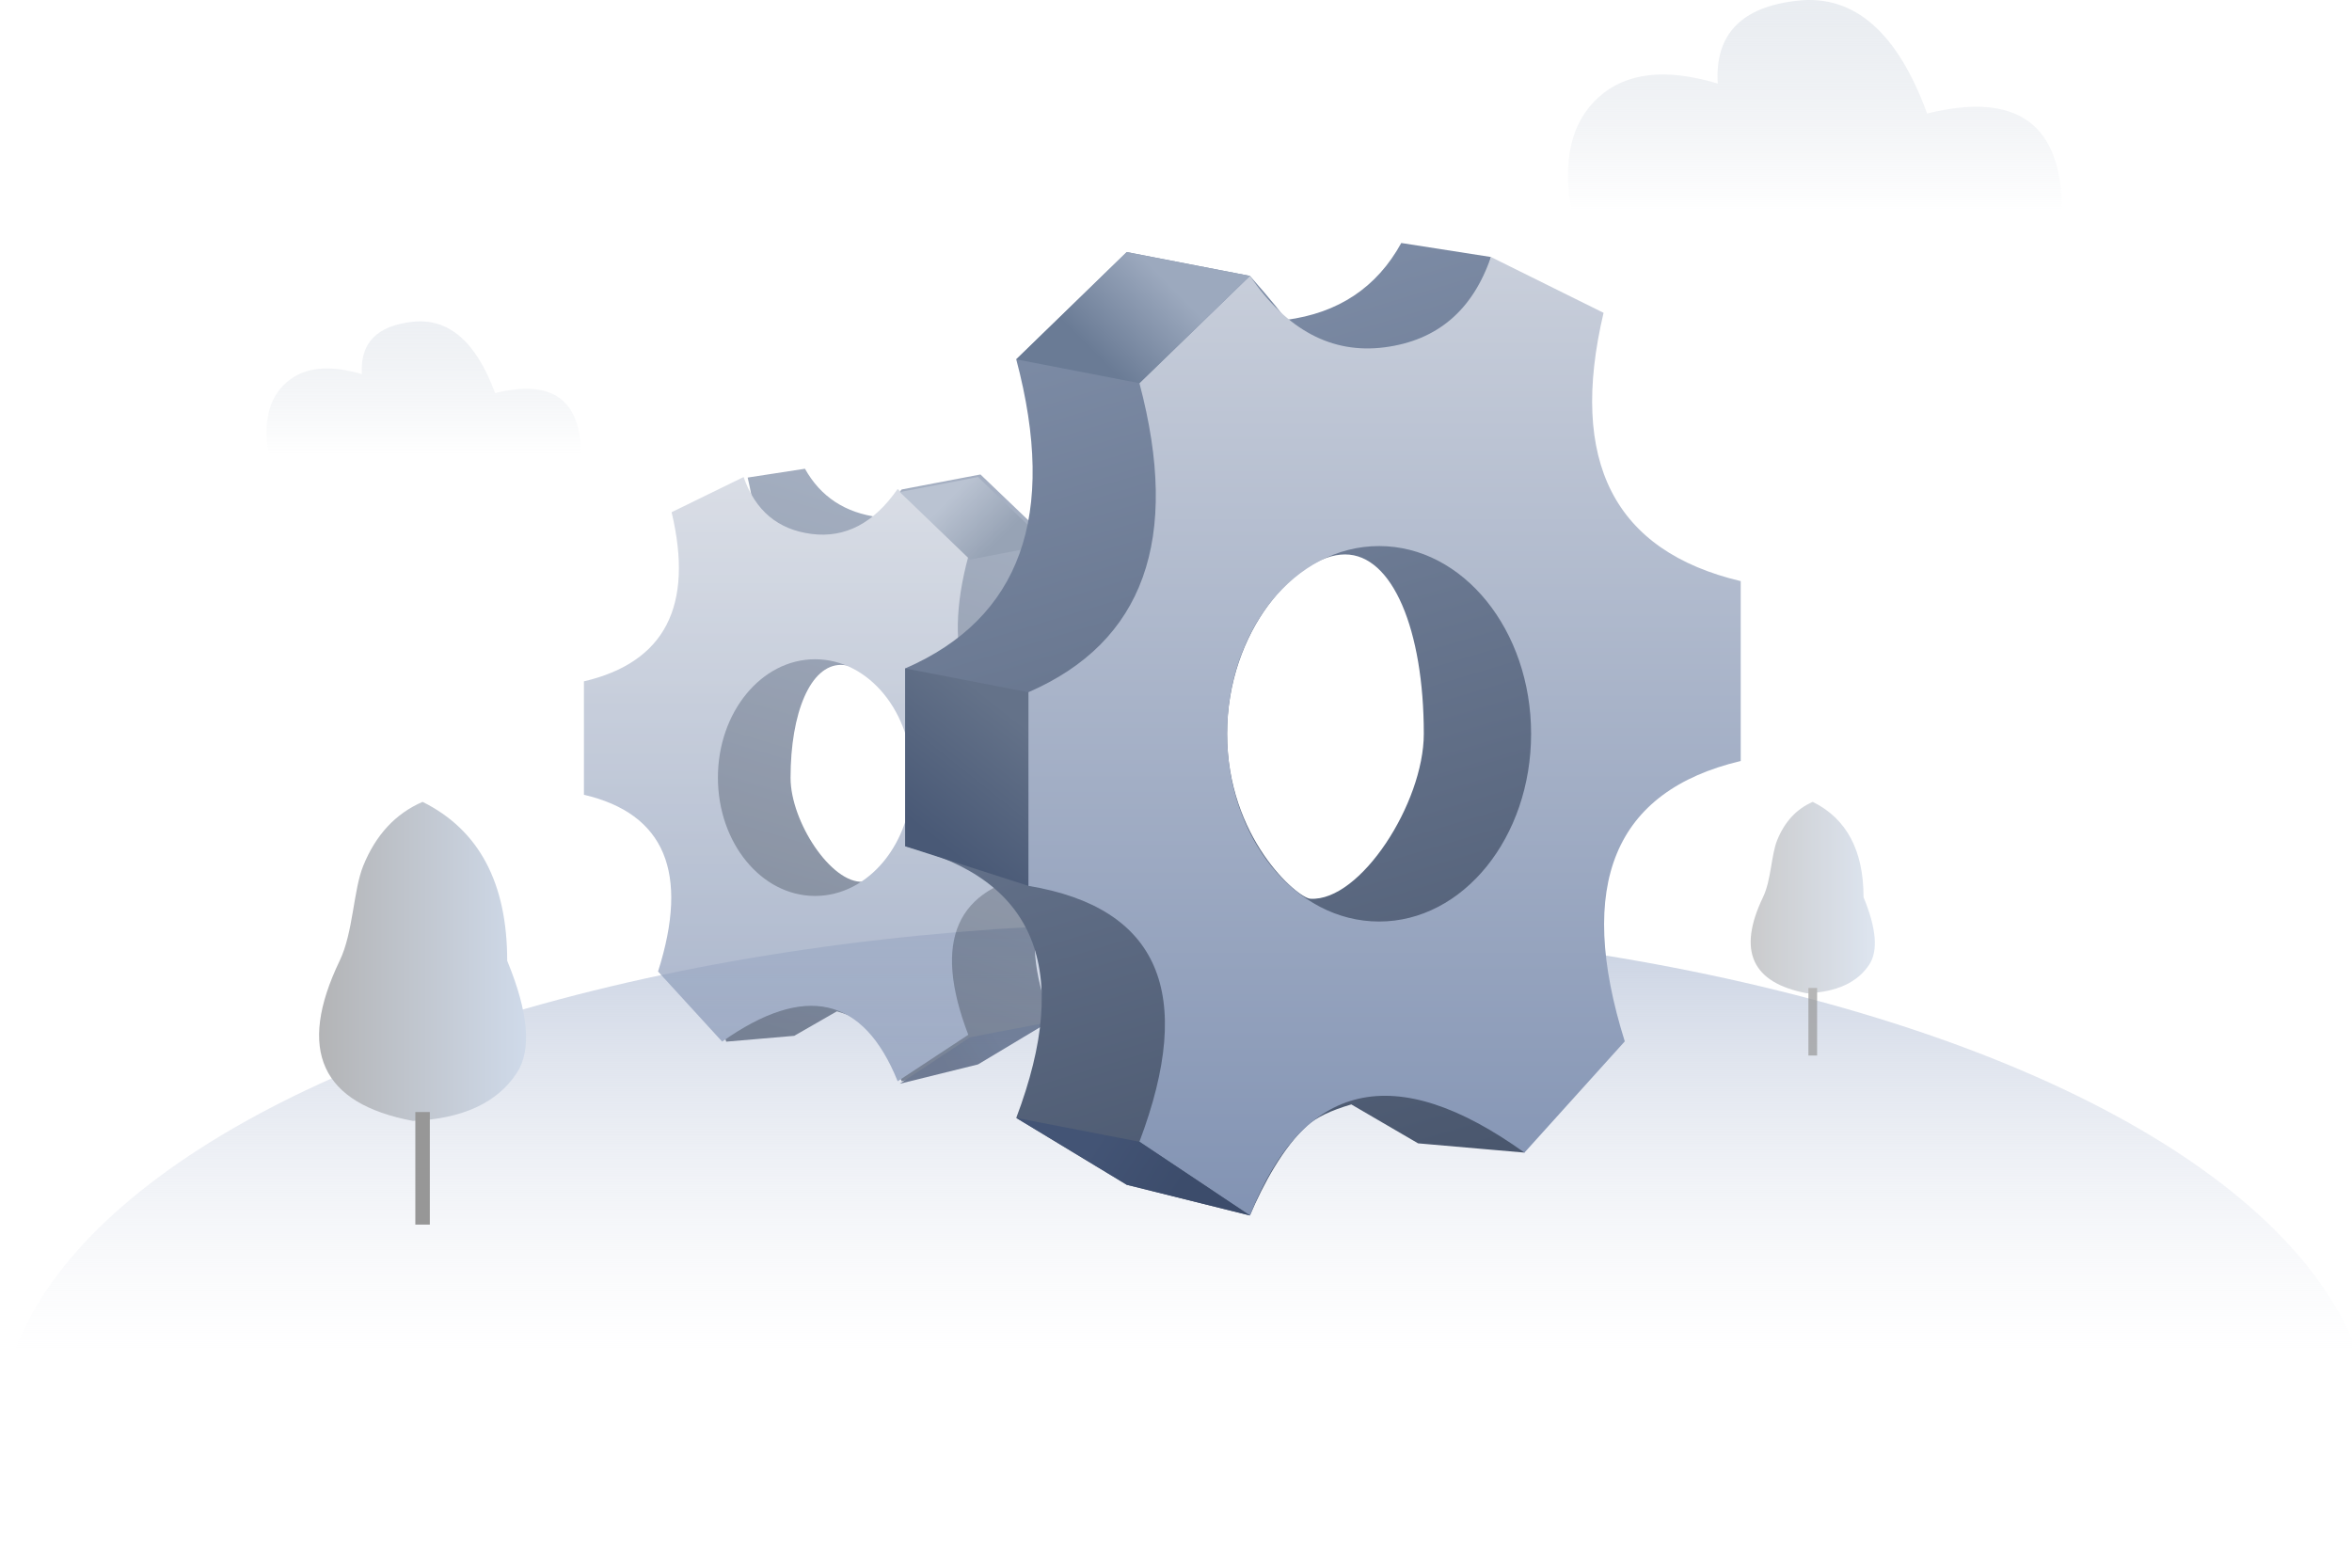 <?xml version="1.0" encoding="UTF-8"?>
<svg width="300px" height="200px" viewBox="0 0 300 200" version="1.1" xmlns="http://www.w3.org/2000/svg" xmlns:xlink="http://www.w3.org/1999/xlink">
    <!-- Generator: Sketch 59.1 (86144) - https://sketch.com -->
    <title>4.DataDliplay/12.Empty/☀︎Not Configured</title>
    <desc>Created with Sketch.</desc>
    <defs>
        <linearGradient x1="50%" y1="0%" x2="50%" y2="42.592%" id="linearGradient-1">
            <stop stop-color="#C7D0E1" offset="0%"></stop>
            <stop stop-color="#E9ECF2" stop-opacity="0" offset="100%"></stop>
        </linearGradient>
        <linearGradient x1="100%" y1="58.683%" x2="9.438%" y2="58.683%" id="linearGradient-2">
            <stop stop-color="#D0DBEB" offset="0%"></stop>
            <stop stop-color="#B3B4B6" offset="100%"></stop>
        </linearGradient>
        <linearGradient x1="39.715%" y1="2.309%" x2="60.971%" y2="97.315%" id="linearGradient-3">
            <stop stop-color="#7E8DA7" offset="0%"></stop>
            <stop stop-color="#4A576E" offset="100%"></stop>
        </linearGradient>
        <linearGradient x1="50%" y1="0%" x2="50%" y2="100%" id="linearGradient-4">
            <stop stop-color="#C9CFDB" offset="0%"></stop>
            <stop stop-color="#8293B3" offset="100%"></stop>
        </linearGradient>
        <linearGradient x1="72.206%" y1="36.742%" x2="25.3%" y2="62.595%" id="linearGradient-5">
            <stop stop-color="#9CA9BE" offset="0%"></stop>
            <stop stop-color="#6A7B95" offset="100%"></stop>
        </linearGradient>
        <linearGradient x1="66.322%" y1="12.213%" x2="33.678%" y2="83.437%" id="linearGradient-6">
            <stop stop-color="#647289" offset="0%"></stop>
            <stop stop-color="#495976" offset="100%"></stop>
        </linearGradient>
        <linearGradient x1="28.487%" y1="44.138%" x2="74.455%" y2="56.239%" id="linearGradient-7">
            <stop stop-color="#435475" offset="0%"></stop>
            <stop stop-color="#3C4C6B" offset="100%"></stop>
        </linearGradient>
        <linearGradient x1="40.015%" y1="2.309%" x2="60.651%" y2="97.315%" id="linearGradient-8">
            <stop stop-color="#7E8DA7" offset="0%"></stop>
            <stop stop-color="#4A576E" offset="100%"></stop>
        </linearGradient>
        <linearGradient x1="50%" y1="0%" x2="50%" y2="100%" id="linearGradient-9">
            <stop stop-color="#C9CFDB" offset="0%"></stop>
            <stop stop-color="#8293B3" offset="100%"></stop>
        </linearGradient>
        <linearGradient x1="72.206%" y1="36.509%" x2="25.3%" y2="62.816%" id="linearGradient-10">
            <stop stop-color="#9CA9BE" offset="0%"></stop>
            <stop stop-color="#6A7B95" offset="100%"></stop>
        </linearGradient>
        <linearGradient x1="66.04%" y1="12.213%" x2="33.96%" y2="83.437%" id="linearGradient-11">
            <stop stop-color="#647289" offset="0%"></stop>
            <stop stop-color="#495976" offset="100%"></stop>
        </linearGradient>
        <linearGradient x1="28.487%" y1="44.035%" x2="74.455%" y2="56.348%" id="linearGradient-12">
            <stop stop-color="#435475" offset="0%"></stop>
            <stop stop-color="#3C4C6B" offset="100%"></stop>
        </linearGradient>
        <linearGradient x1="100%" y1="58.683%" x2="9.438%" y2="58.683%" id="linearGradient-13">
            <stop stop-color="#D0DBEB" offset="0%"></stop>
            <stop stop-color="#B3B4B6" offset="100%"></stop>
        </linearGradient>
        <linearGradient x1="50%" y1="0%" x2="50%" y2="100%" id="linearGradient-14">
            <stop stop-color="#D3DAE3" offset="0%"></stop>
            <stop stop-color="#B9C3D0" stop-opacity="0" offset="100%"></stop>
        </linearGradient>
        <linearGradient x1="50%" y1="0%" x2="50%" y2="100%" id="linearGradient-15">
            <stop stop-color="#D3DAE3" offset="0%"></stop>
            <stop stop-color="#B9C3D0" stop-opacity="0" offset="100%"></stop>
        </linearGradient>
    </defs>
    <g id="4.DataDliplay/12.Empty/☀︎Not-Configured" stroke="none" stroke-width="1" fill="none" fill-rule="evenodd">
        <g>
            <g id="编组-24" transform="translate(0, 0)">
                <ellipse id="椭圆形" fill="url(#linearGradient-1)" cx="151.25" cy="182.6" rx="151.25" ry="64.9"></ellipse>
                <g id="编组-9" transform="translate(40.7, 102.3)">
                    <path d="M11.963,40.7 C0.252,38.494 -2.861,31.684 2.625,20.269 C4.363,16.653 4.363,11.291 5.63,8.162 C7.23,4.211 9.753,1.49 13.2,0 C20.396,3.572 23.994,10.328 23.994,20.269 C26.724,26.893 27.131,31.668 25.214,34.592 C22.72,38.396 18.303,40.432 11.963,40.7 Z" id="路径-11" fill="url(#linearGradient-2)"></path>
                    <line x1="13.2" y1="40.494" x2="13.2" y2="53.006" id="直线-7" stroke="#979797" stroke-width="1.848" stroke-linecap="square"></line>
                </g>
                <g id="编组-15" transform="translate(74, 31)">
                    <g id="编组-36备份" opacity="0.698" transform="translate(34.62, 68.8) scale(-1, 1) translate(-34.62, -68.8) translate(0.12, 28.8)">
                        <path d="M40.447,-7.81597009e-14 L47.756,1.126 C44.895,13.085 48.336,21.129 58.08,25.256 C53.385,56.522 50.855,72.467 50.49,73.092 L50.49,73.092 L41.816,72.348 L36.373,69.221 C34.71,69.7 33.511,70.265 32.777,70.917 C30.83,72.648 29.193,75.634 28.106,78.144 L28.106,78.144 L18.063,75.676 L9.053,70.304 C13.648,58.337 10.63,51.061 0,48.475 L0,48.475 L0,34.186 C9.412,30.154 12.43,21.875 9.053,9.35 L9.053,9.35 L18.063,0.73 L28.106,2.644 C29.89,4.648 30.862,5.828 31.024,6.183 C35.31,5.638 38.451,3.578 40.447,-7.81597009e-14 L40.447,-7.81597009e-14 Z M35.862,25.025 C31.987,25.025 26.245,31.107 26.245,39.438 C26.245,47.77 31.969,52.629 33.035,52.693 C37.104,52.934 42.284,45.004 42.284,39.438 C42.284,31.107 39.736,25.025 35.862,25.025 Z" id="形状结合" fill="url(#linearGradient-3)"></path>
                        <path d="M48.273,1.056 L57.457,5.546 C54.596,17.516 58.324,24.709 68.64,27.125 L68.64,27.125 L68.64,41.592 C58.324,44.005 55.173,51.521 59.187,64.142 L59.187,64.142 L51.007,73.088 C40.453,65.62 32.991,67.306 28.623,78.144 L28.623,78.144 L19.613,72.213 C24.208,60.236 21.19,53.376 10.56,51.633 L10.56,51.633 L10.56,36.062 C19.972,32.027 22.99,23.74 19.613,11.204 L19.613,11.204 L28.623,2.576 C31.655,6.949 35.314,8.864 39.6,8.319 C43.886,7.774 46.777,5.353 48.273,1.056 L48.273,1.056 Z M39.156,24.305 C32.311,24.305 26.762,31.065 26.762,39.403 C26.762,47.742 32.311,54.502 39.156,54.502 C46.001,54.502 51.549,47.742 51.549,39.403 C51.549,31.065 46.001,24.305 39.156,24.305 Z" id="形状结合备份-2" fill="url(#linearGradient-4)"></path>
                        <g id="编组-7" transform="translate(0, 1.056)">
                            <polygon id="路径-2" fill="url(#linearGradient-5)" points="18.373 0 28.354 1.914 19.4 10.533 9.419 8.619"></polygon>
                            <polygon id="路径-33" fill="url(#linearGradient-6)" points="0.421 33.452 10.402 35.366 10.402 50.921 0.421 47.74"></polygon>
                            <polygon id="路径-34" fill="url(#linearGradient-7)" points="9.419 69.566 19.4 71.48 28.354 77.405 18.373 74.938"></polygon>
                        </g>
                    </g>
                    <g id="编组-36" transform="translate(40.32, 0)">
                        <path d="M64.415,-7.81597009e-14 L75.849,1.787 C71.373,20.775 76.757,33.545 92,40.098 C84.655,89.737 80.697,115.053 80.126,116.045 L80.126,116.045 L66.556,114.863 L58.042,109.899 C55.439,110.659 53.564,111.557 52.416,112.592 C49.37,115.34 46.809,120.081 45.108,124.066 L45.108,124.066 L29.398,120.148 L15.303,111.618 C22.491,92.619 17.77,81.067 1.14,76.961 L1.14,76.961 L1.14,54.275 C15.864,47.874 20.585,34.73 15.303,14.844 L15.303,14.844 L29.398,1.159 L45.108,4.198 C47.899,7.38 49.421,9.252 49.673,9.816 C56.378,8.952 61.292,5.68 64.415,-7.81597009e-14 L64.415,-7.81597009e-14 Z M57.241,39.732 C51.18,39.732 42.198,49.387 42.198,62.615 C42.198,75.842 51.152,83.557 52.82,83.658 C59.185,84.042 67.288,71.451 67.288,62.615 C67.288,49.387 63.303,39.732 57.241,39.732 Z" id="形状结合" fill="url(#linearGradient-8)"></path>
                        <path d="M75.849,1.787 L90.216,8.909 C85.74,27.896 91.572,39.306 107.71,43.138 L107.71,43.138 L107.71,66.086 C91.573,69.913 86.643,81.836 92.922,101.855 L92.922,101.855 L80.126,116.045 C63.615,104.2 51.942,106.874 45.108,124.066 L45.108,124.066 L31.014,114.657 C38.202,95.659 33.481,84.778 16.851,82.013 L16.851,82.013 L16.851,57.314 C31.575,50.913 36.296,37.77 31.014,17.883 L31.014,17.883 L45.108,4.198 C49.851,11.135 55.576,14.172 62.281,13.308 C68.986,12.444 73.509,8.603 75.849,1.787 L75.849,1.787 Z M61.586,38.664 C50.878,38.664 42.198,49.387 42.198,62.615 C42.198,75.842 50.878,86.565 61.586,86.565 C72.294,86.565 80.974,75.842 80.974,62.615 C80.974,49.387 72.294,38.664 61.586,38.664 Z" id="形状结合备份-2" fill="url(#linearGradient-9)"></path>
                        <g id="编组-7" transform="translate(0.477, 1.159)">
                            <polygon id="路径-2" fill="url(#linearGradient-10)" points="28.92 0 44.631 3.039 30.537 16.725 14.826 13.686"></polygon>
                            <polygon id="路径-33" fill="url(#linearGradient-11)" points="0.663 53.117 16.374 56.156 16.374 80.855 0.663 75.803"></polygon>
                            <polygon id="路径-34" fill="url(#linearGradient-12)" points="14.826 110.459 30.537 113.499 44.631 122.907 28.92 118.989"></polygon>
                        </g>
                    </g>
                </g>
                <g id="编组-9备份" opacity="0.702" transform="translate(223.3, 102.3)">
                    <path d="M7.178,24.42 C0.151,23.096 -1.716,19.01 1.575,12.162 C2.618,9.992 2.618,6.775 3.378,4.897 C4.338,2.526 5.852,0.894 7.92,0 C12.238,2.143 14.397,6.197 14.397,12.162 C16.035,16.136 16.278,19.001 15.128,20.755 C13.632,23.038 10.982,24.259 7.178,24.42 Z" id="路径-11" fill="url(#linearGradient-13)"></path>
                    <line x1="7.92" y1="24.296" x2="7.92" y2="31.804" id="直线-7" stroke="#979797" stroke-width="1.109" stroke-linecap="square"></line>
                </g>
                <path d="M200.46,27 L263,27 C263.039,15.815 257.307,11.642 245.805,14.483 C242.009,4.105 236.512,-0.695 229.314,0.081 C222.115,0.857 218.712,4.384 219.103,10.662 C212.458,8.665 207.39,9.247 203.899,12.409 C200.407,15.572 199.261,20.435 200.46,27 Z" id="路径-15" fill="url(#linearGradient-14)" opacity="0.5"></path>
                <path d="M34.292,58.06 L74.093,58.06 C74.118,50.993 70.47,48.356 63.15,50.152 C60.735,43.594 57.236,40.561 52.655,41.051 C48.074,41.542 45.908,43.77 46.157,47.737 C41.929,46.475 38.703,46.843 36.481,48.841 C34.259,50.839 33.53,53.912 34.292,58.06 Z" id="路径-15备份" fill="url(#linearGradient-15)" opacity="0.404"></path>
            </g>
        </g>
    </g>
</svg>